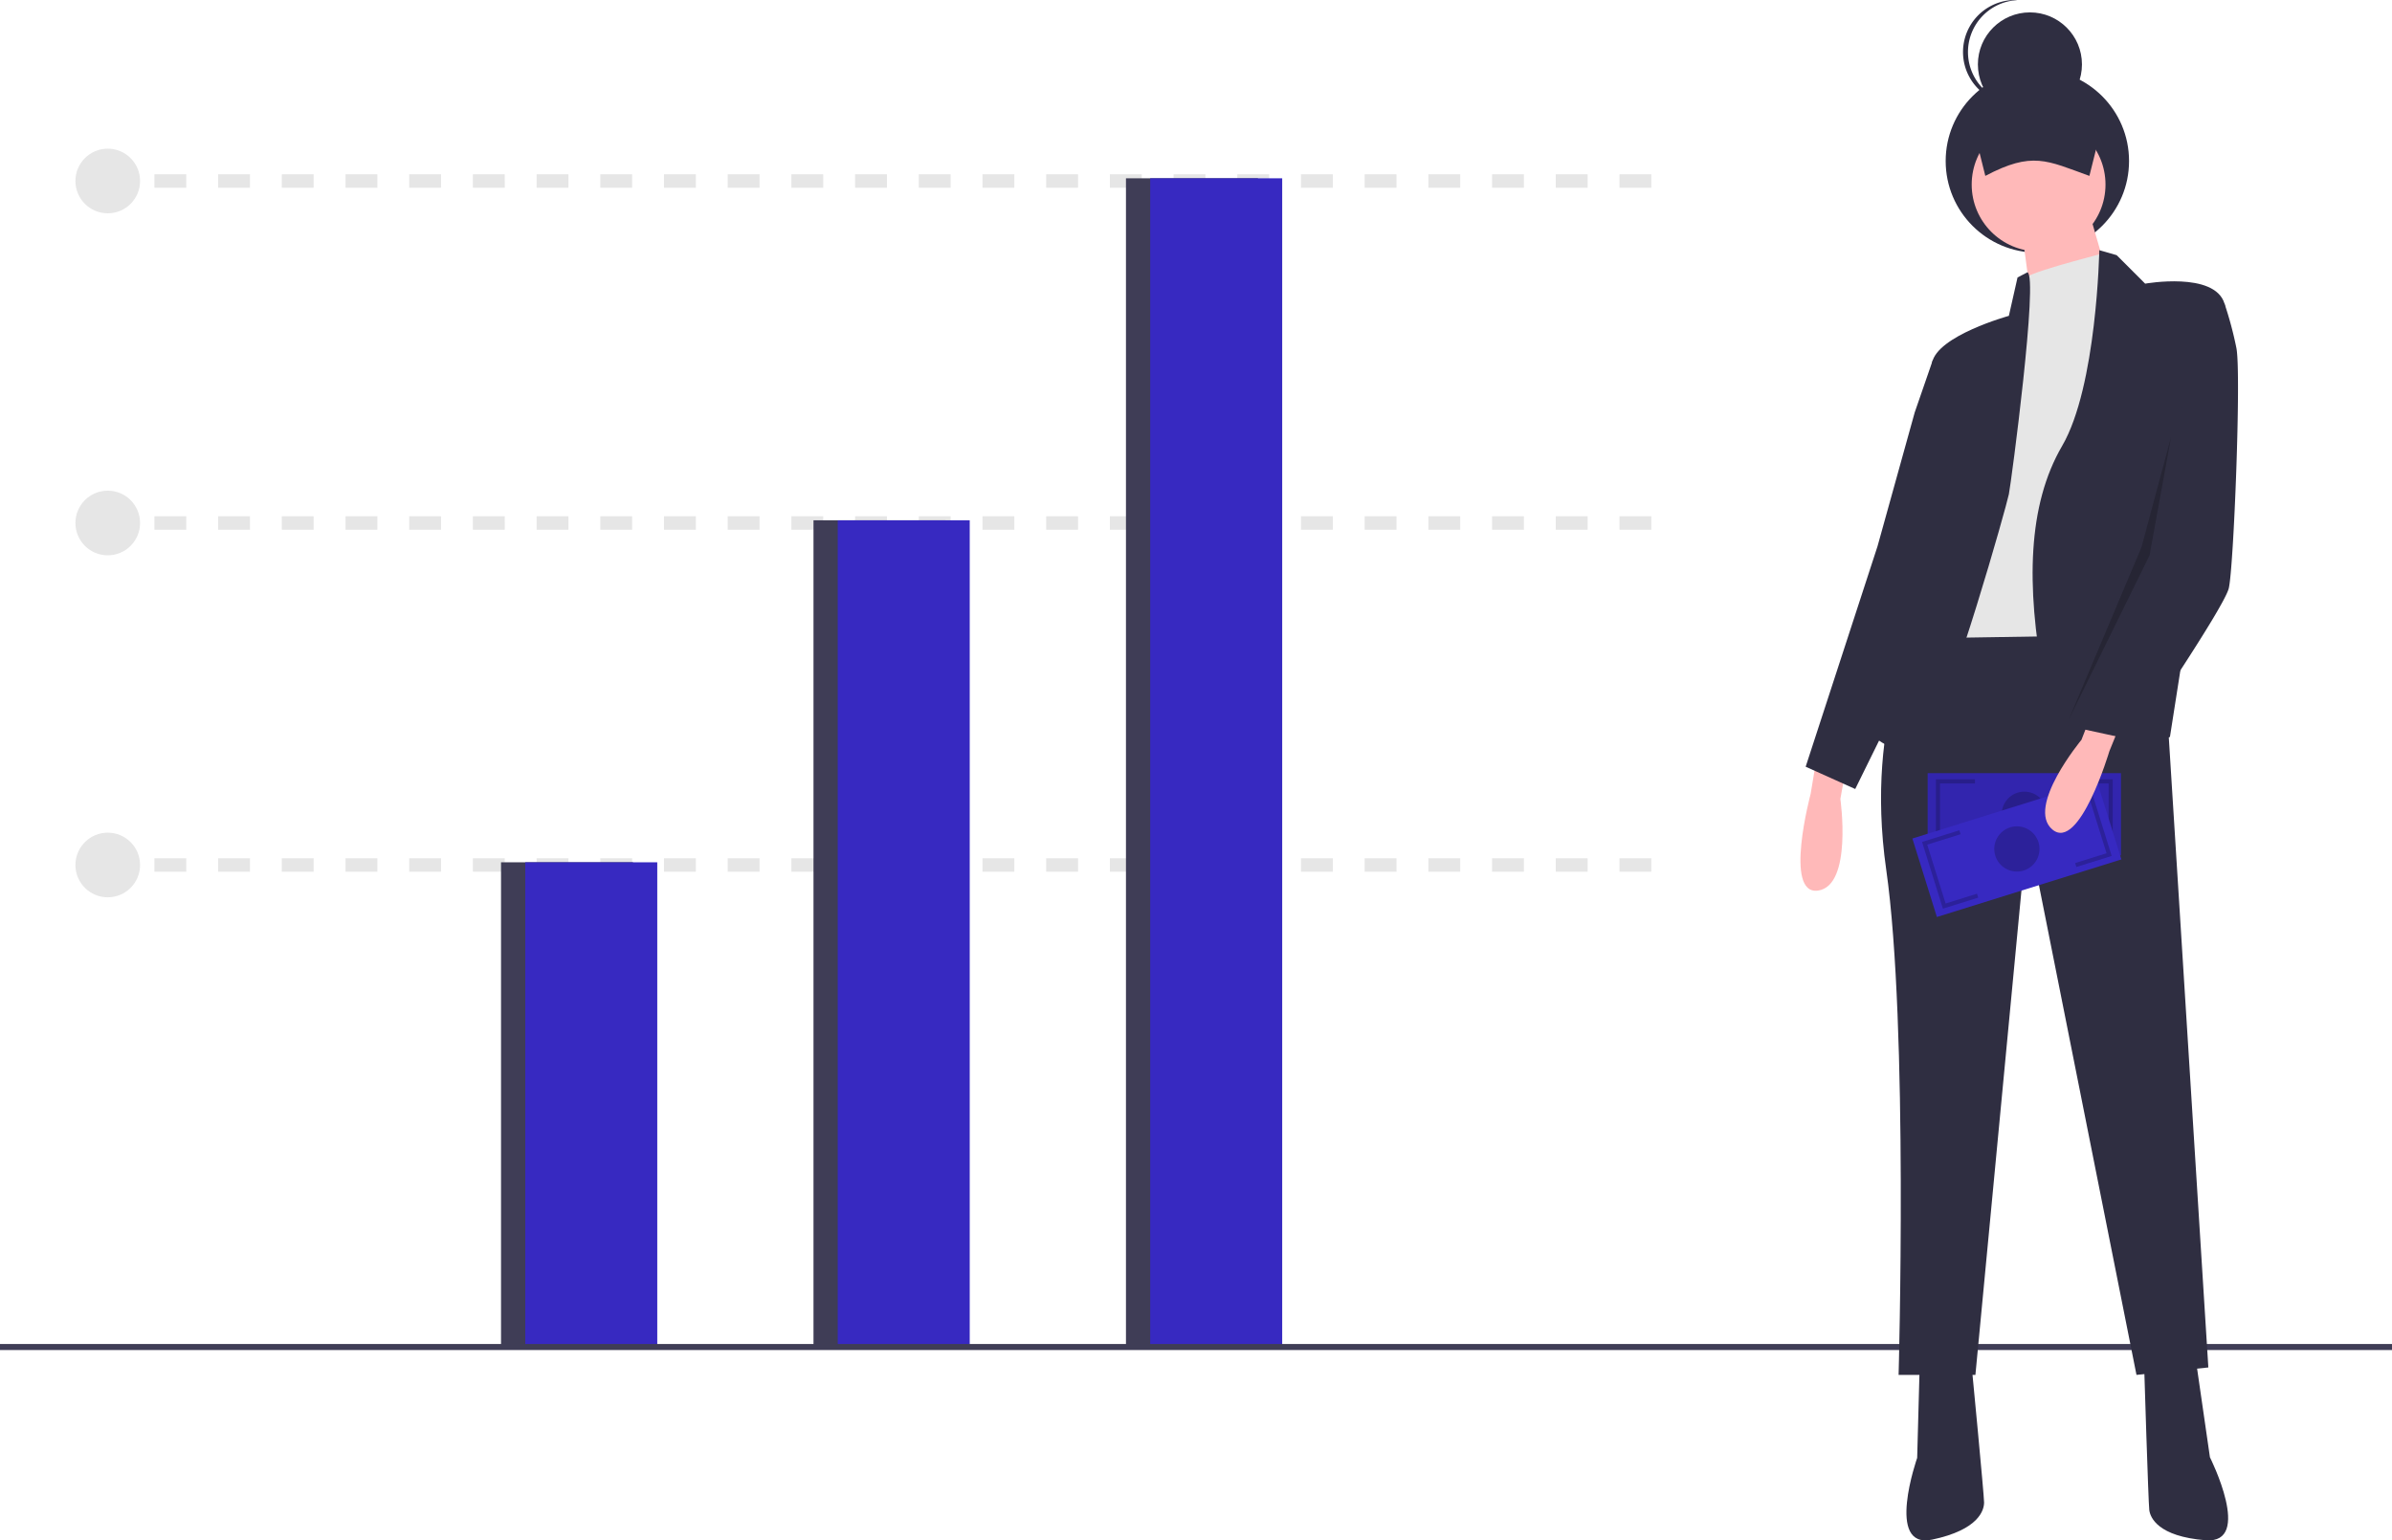 <svg id="b56ce292-c2ef-482a-b84e-c8d73988b32f" data-name="Layer 1" xmlns="http://www.w3.org/2000/svg" width="888" height="572.011" viewBox="0 0 888 572.011"><title>investment_data</title><rect x="39.5" y="318.709" width="6" height="5" fill="#e6e6e6"/><path d="M769.029,487.703H757.206v-5H769.029Zm-23.646,0H733.559v-5h11.824Zm-23.647,0H709.912v-5h11.823Zm-23.646,0H686.265v-5h11.824Zm-23.647,0H662.618v-5h11.823Zm-23.647,0H638.971v-5H650.794Zm-23.646,0H615.324v-5h11.823Zm-23.647,0H591.677v-5H603.5Zm-23.647,0H568.03v-5H579.853Zm-23.647,0H544.382v-5h11.824Zm-23.647,0H520.735v-5h11.824Zm-23.647,0H497.088v-5h11.824Zm-23.647,0H473.441v-5h11.824Zm-23.647,0H449.794v-5h11.823Zm-23.647,0H426.147v-5H437.971Zm-23.647,0H402.5v-5h11.824Zm-23.647,0H378.853v-5h11.824Zm-23.647,0H355.206v-5h11.824Zm-23.647,0H331.559v-5h11.823Zm-23.647,0H307.912v-5h11.823Zm-23.647,0H284.265v-5h11.823Zm-23.647,0H260.618v-5h11.824Zm-23.647,0H236.971v-5h11.824Zm-23.647,0H213.324v-5h11.824Z" transform="translate(-156 -163.994)" fill="#e6e6e6"/><rect x="39.5" y="191.709" width="6" height="5" fill="#e6e6e6"/><path d="M769.029,360.703H757.206v-5H769.029Zm-23.646,0H733.559v-5h11.824Zm-23.647,0H709.912v-5h11.823Zm-23.646,0H686.265v-5h11.824Zm-23.647,0H662.618v-5h11.823Zm-23.647,0H638.971v-5H650.794Zm-23.646,0H615.324v-5h11.823Zm-23.647,0H591.677v-5H603.5Zm-23.647,0H568.03v-5H579.853Zm-23.647,0H544.382v-5h11.824Zm-23.647,0H520.735v-5h11.824Zm-23.647,0H497.088v-5h11.824Zm-23.647,0H473.441v-5h11.824Zm-23.647,0H449.794v-5h11.823Zm-23.647,0H426.147v-5H437.971Zm-23.647,0H402.5v-5h11.824Zm-23.647,0H378.853v-5h11.824Zm-23.647,0H355.206v-5h11.824Zm-23.647,0H331.559v-5h11.823Zm-23.647,0H307.912v-5h11.823Zm-23.647,0H284.265v-5h11.823Zm-23.647,0H260.618v-5h11.824Zm-23.647,0H236.971v-5h11.824Zm-23.647,0H213.324v-5h11.824Z" transform="translate(-156 -163.994)" fill="#e6e6e6"/><rect x="39.5" y="64.709" width="6" height="5" fill="#e6e6e6"/><path d="M769.029,233.703H757.206v-5H769.029Zm-23.646,0H733.559v-5h11.824Zm-23.647,0H709.912v-5h11.823Zm-23.646,0H686.265v-5h11.824Zm-23.647,0H662.618v-5h11.823Zm-23.647,0H638.971v-5H650.794Zm-23.646,0H615.324v-5h11.823Zm-23.647,0H591.677v-5H603.5Zm-23.647,0H568.03v-5H579.853Zm-23.647,0H544.382v-5h11.824Zm-23.647,0H520.735v-5h11.824Zm-23.647,0H497.088v-5h11.824Zm-23.647,0H473.441v-5h11.824Zm-23.647,0H449.794v-5h11.823Zm-23.647,0H426.147v-5H437.971Zm-23.647,0H402.5v-5h11.824Zm-23.647,0H378.853v-5h11.824Zm-23.647,0H355.206v-5h11.824Zm-23.647,0H331.559v-5h11.823Zm-23.647,0H307.912v-5h11.823Zm-23.647,0H284.265v-5h11.823Zm-23.647,0H260.618v-5h11.824Zm-23.647,0H236.971v-5h11.824Zm-23.647,0H213.324v-5h11.824Z" transform="translate(-156 -163.994)" fill="#e6e6e6"/><rect x="186" y="320.209" width="49" height="180" fill="#3f3d56"/><rect x="195" y="320.209" width="49" height="180" fill="#3729c1"/><rect x="302" y="193.209" width="49" height="307" fill="#3f3d56"/><rect x="311" y="193.209" width="49" height="307" fill="#3729c1"/><rect x="418" y="66.209" width="49" height="434" fill="#3f3d56"/><rect x="427" y="66.209" width="49" height="434" fill="#3729c1"/><circle cx="40" cy="67.209" r="12" fill="#e6e6e6"/><circle cx="40" cy="194.209" r="12" fill="#e6e6e6"/><circle cx="40" cy="321.209" r="12" fill="#e6e6e6"/><rect y="499.088" width="888" height="2.241" fill="#3f3d56"/><circle cx="756.344" cy="59.795" r="34.037" fill="#2f2e41"/><path d="M830.011,447.791l-1.84,11.039s-10.119,37.717,2.76,35.877,8.279-34.037,8.279-34.037L841.05,450.551Z" transform="translate(-156 -163.994)" fill="#ffb9b9"/><path d="M943.622,395.815H869.108s-21.158,33.117-12.879,91.073,4.6,187.665,4.6,187.665H889.346l19.318-203.303,40.477,203.303,26.678-2.76L961.1,437.212Z" transform="translate(-156 -163.994)" fill="#2f2e41"/><path d="M868.648,671.333l-.92,34.037s-11.959,34.037,5.52,30.358,19.318-11.039,19.318-13.799-4.6-50.596-4.6-50.596Z" transform="translate(-156 -163.994)" fill="#2f2e41"/><path d="M971.144,668.747l5.267,36.4s16.215,32.228-1.591,30.814-20.572-8.477-20.925-11.214-1.911-53.528-1.911-53.528Z" transform="translate(-156 -163.994)" fill="#2f2e41"/><circle cx="756.804" cy="68.534" r="24.838" fill="#ffb9b9"/><polygon points="775.663 79.114 785.782 114.071 765.543 134.309 754.504 114.991 750.825 87.393 775.663 79.114" fill="#ffb9b9"/><path d="M940.402,266.566s-1.354-9.279-4.357-8.319-29.68,7.399-29.68,10.159v11.959l-22.078,85.553-5.52,34.957,57.955-.92,9.199-121.43Z" transform="translate(-156 -163.994)" fill="#e6e6e6"/><path d="M935.342,256.907l6.439,1.84,10.579,10.579s25.758-4.6,29.438,7.359S961.56,437.672,961.56,437.672s-40.477,13.799-46.916-21.158-5.98-64.855,6.899-86.933S935.342,256.907,935.342,256.907Z" transform="translate(-156 -163.994)" fill="#2f2e41"/><path d="M908.655,265.116l-3.67,1.91L901.765,281.285s-26.678,7.359-28.518,17.479.92,65.315.92,65.315-25.758,52.436-21.158,74.514c0,0,11.039,9.199,19.318-2.76s28.518-83.713,29.438-88.313S912.785,266.425,908.655,265.116Z" transform="translate(-156 -163.994)" fill="#2f2e41"/><polygon points="727.367 131.089 717.516 133.76 710.808 153.167 697.009 202.843 670.331 284.717 688.73 292.996 718.167 233.201 727.367 131.089" fill="#2f2e41"/><path d="M931.663,229.309c-15.816-5.705-21.167-9.209-38.637,0l-6.439-25.758H938.102Z" transform="translate(-156 -163.994)" fill="#2f2e41"/><circle cx="753.584" cy="23.918" r="19.318" fill="#2f2e41"/><path d="M886.586,183.313a19.302,19.302,0,0,1,18.398-19.272c-.307-.014-.609-.046-.92-.046a19.318,19.318,0,1,0,0,38.637c.311,0,.613-.032.92-.046A19.302,19.302,0,0,1,886.586,183.313Z" transform="translate(-156 -163.994)" fill="#2f2e41"/><rect x="715.625" y="287.107" width="71.754" height="30.534" fill="#3729c1"/><rect x="715.625" y="287.107" width="71.754" height="30.534" opacity="0.1"/><circle cx="751.502" cy="302.374" r="8.397" opacity="0.2"/><polygon points="732.419 315.351 718.679 315.351 718.679 289.397 733.182 289.397 733.182 290.924 720.205 290.924 720.205 313.824 732.419 313.824 732.419 315.351" opacity="0.2"/><polygon points="784.326 315.351 770.586 315.351 770.586 313.824 782.799 313.824 782.799 290.924 769.823 290.924 769.823 289.397 784.326 289.397 784.326 315.351" opacity="0.2"/><rect x="868.866" y="463.98" width="71.754" height="30.534" transform="translate(-257.722 127.462) rotate(-17.341)" fill="#3729c1"/><circle cx="748.743" cy="315.253" r="8.397" opacity="0.2"/><polygon points="734.394 333.328 721.279 337.423 713.543 312.65 727.387 308.327 727.842 309.784 715.455 313.652 722.281 335.511 733.939 331.871 734.394 333.328" opacity="0.2"/><polygon points="783.942 317.856 770.827 321.952 770.372 320.494 782.03 316.854 775.204 294.995 762.817 298.863 762.362 297.405 776.206 293.082 783.942 317.856" opacity="0.2"/><path d="M943.296,432.566l-4.211,10.369s-11.122,37.433-21.132,29.124S928.716,438.724,928.716,438.724l3.73-9.585Z" transform="translate(-156 -163.994)" fill="#ffb9b9"/><path d="M968.919,279.445l12.879-2.76a134.89,134.89,0,0,1,4.439,16.559c1.84,9.199-1,81.873-2.84,89.233s-35.199,56.395-35.199,56.395l-30.021-6.513,43.382-65.52Z" transform="translate(-156 -163.994)" fill="#2f2e41"/><polygon points="806 162.209 798 206.209 768 267.209 795 203.209 806 162.209" opacity="0.2"/></svg>